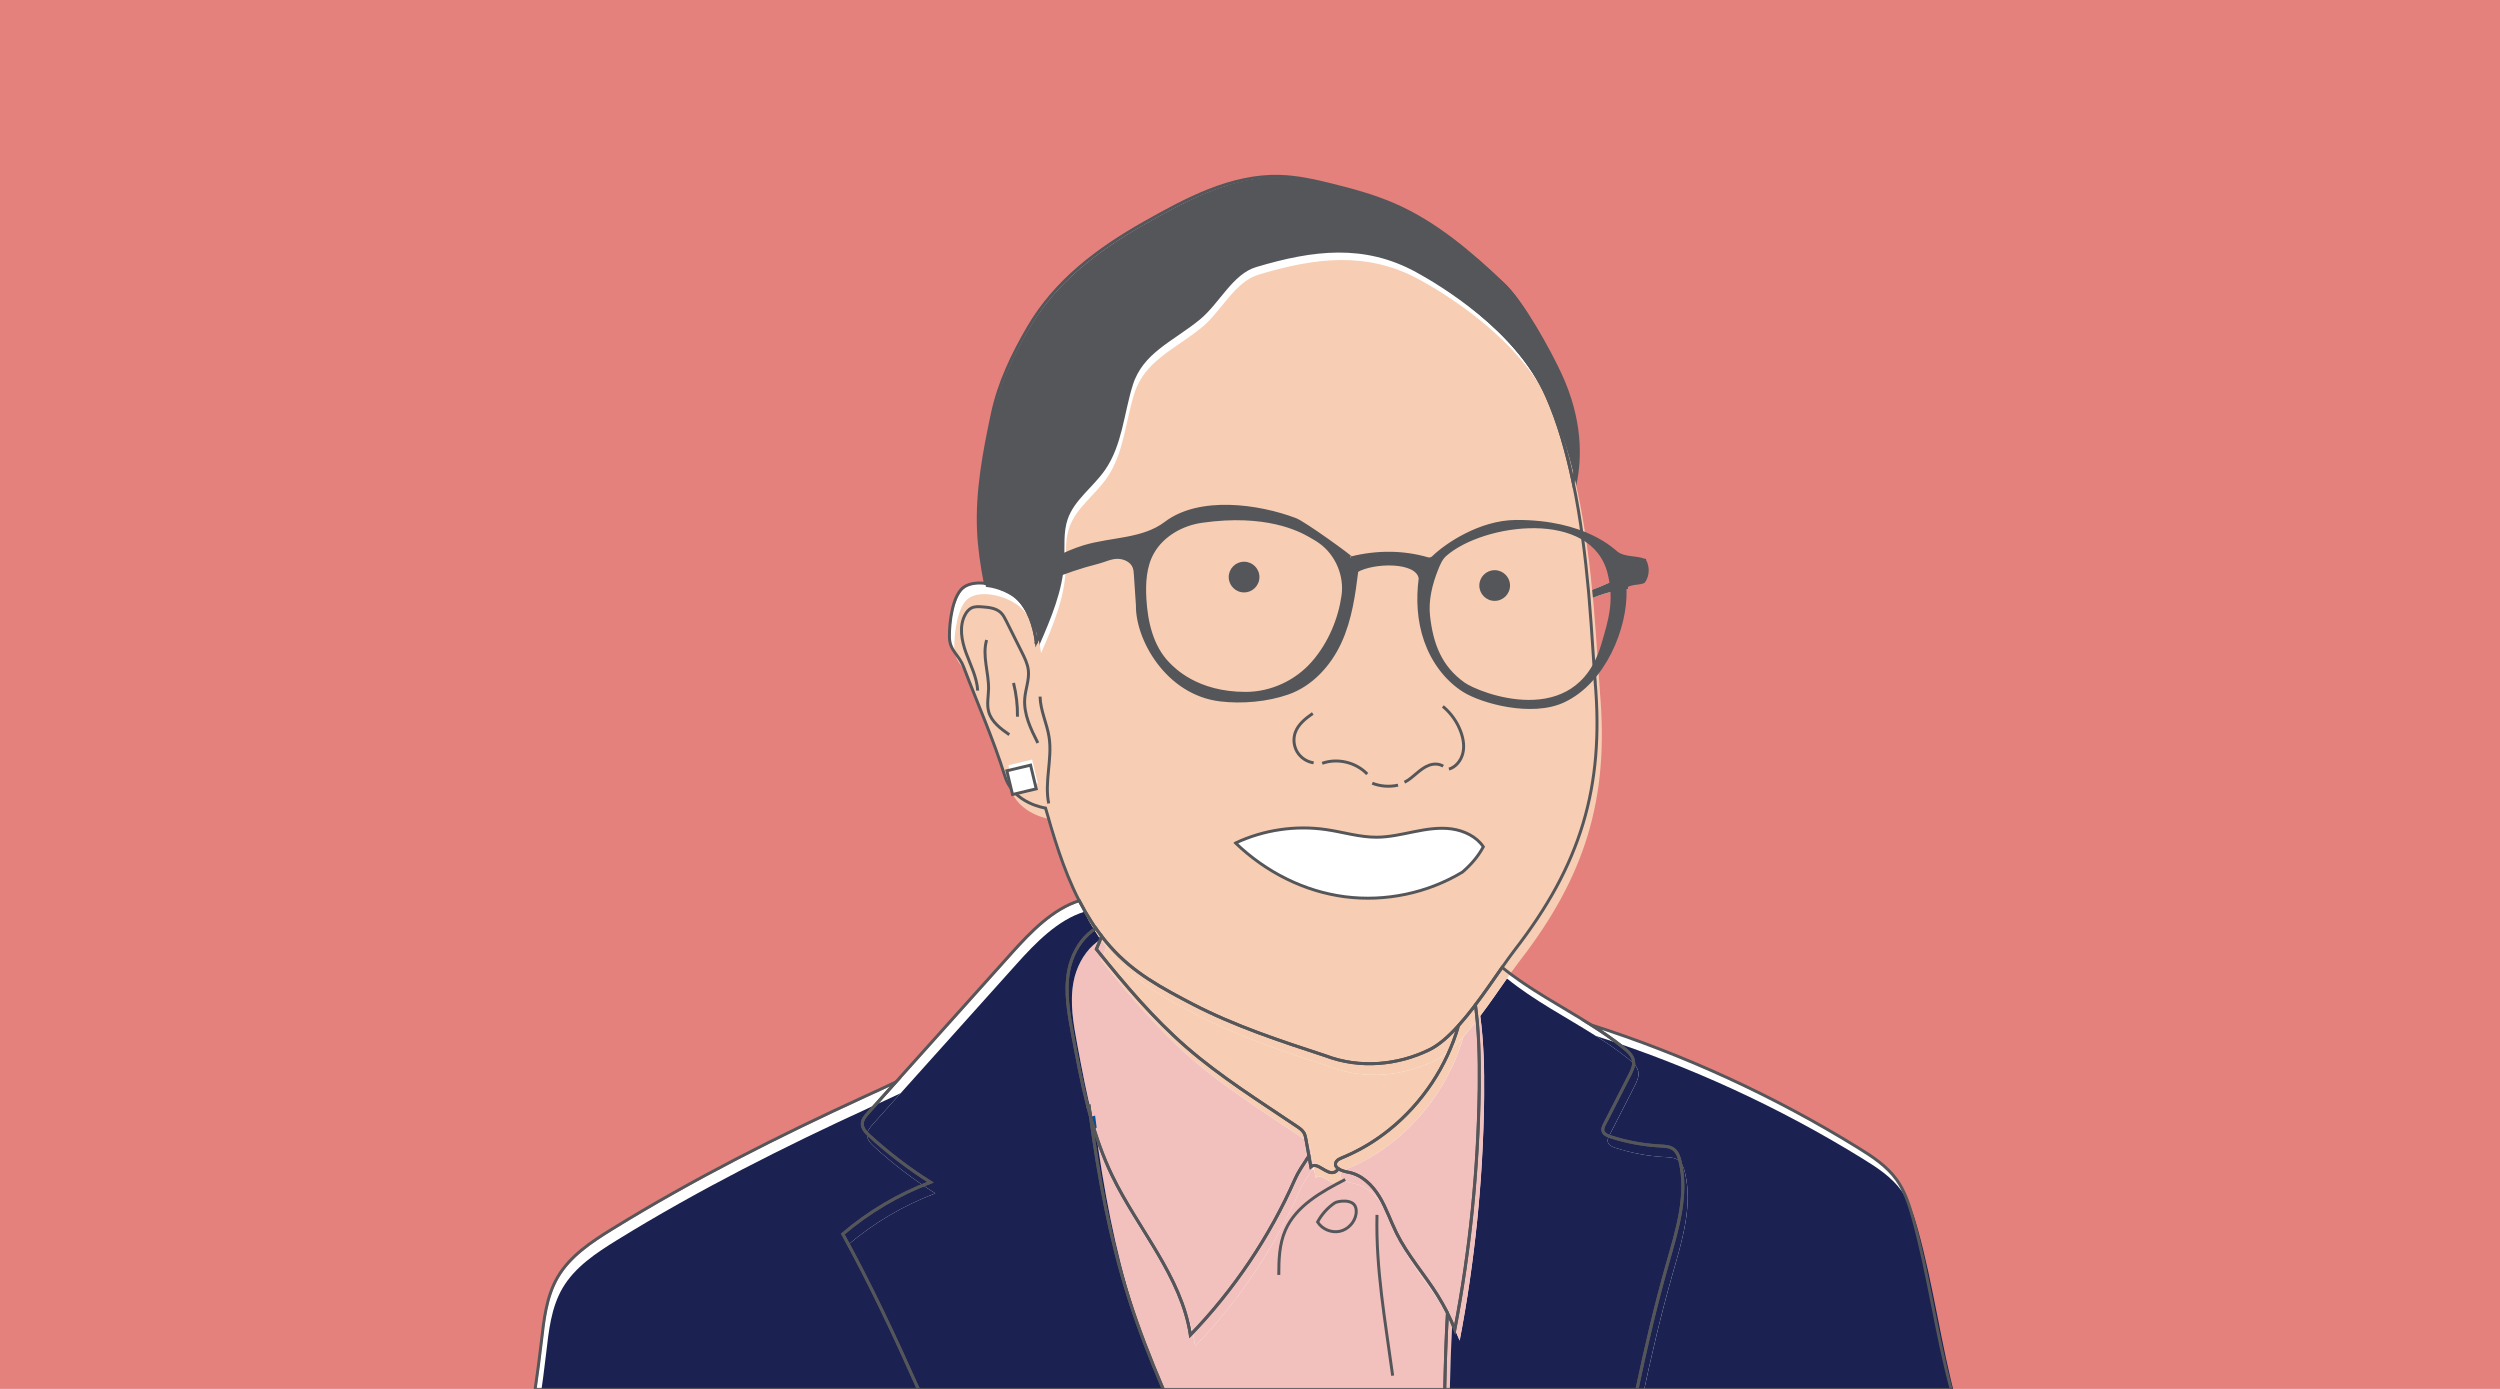 <?xml version="1.0" encoding="UTF-8"?>
<svg id="Layer_1" xmlns="http://www.w3.org/2000/svg" xmlns:xlink="http://www.w3.org/1999/xlink" version="1.1" viewBox="0 0 841.89 467.72">
  <!-- Generator: Adobe Illustrator 29.0.0, SVG Export Plug-In . SVG Version: 2.1.0 Build 186)  -->
  <defs>
    <style>
      .st0, .st1, .st2, .st3 {
        fill: none;
      }

      .st1, .st2, .st4 {
        stroke: #55565a;
      }

      .st1, .st4, .st3 {
        stroke-miterlimit: 10;
      }

      .st5, .st4 {
        fill: #55565a;
      }

      .st6 {
        fill: #f7ceb4;
      }

      .st7 {
        fill: #fff;
      }

      .st2 {
        stroke-miterlimit: 10;
        stroke-width: 1px;
      }

      .st8 {
        fill: #1b2151;
      }

      .st9 {
        fill: #e5817d;
      }

      .st10 {
        fill: #f2c1be;
      }

      .st3 {
        stroke: #054ea1;
        stroke-width: .9px;
      }

      .st11 {
        clip-path: url(#clippath);
      }
    </style>
    <clipPath id="clippath">
      <rect class="st0" y="0" width="841.89" height="468.21"/>
    </clipPath>
  </defs>
  <g class="st11">
    <rect class="st9" y="0" width="841.89" height="468.21"/>
    <g>
      <path class="st7" d="M440.56,390.43c.24.02.48.05.72.07-.06-.31-.11-.62-.17-.93-.18.29-.37.57-.55.86Z"/>
      <path class="st7" d="M349.32,216.48c3.87-8.94,7.8-18.12,8.27-27.85.23-4.84-.38-9.85,1.21-14.43,2.3-6.62,8.63-10.89,12.63-16.65,5.72-8.24,6.28-18.87,9.27-28.44,3.47-11.08,13.69-14.92,22.7-22.27,6.59-5.38,11.04-15.37,19.19-17.81,19.27-5.76,36.6-7.9,54.25,1.76,7.54,4.12,34.18,19.78,44.43,42.99,3.85,8.71,6.69,18.67,8.83,28.88,1.86-8.76,2.19-21.66-5.09-37.29-3.5-7.53-12.38-23.7-18.39-29.42-11-10.47-22.75-20.54-36.65-26.63-6.77-2.96-13.93-4.93-21.1-6.7-5.76-1.43-11.59-2.75-17.52-2.92-16.31-.48-31.49,7.65-45.69,15.68-15.73,8.9-29.91,19.56-39.02,35.17-5.33,9.13-9.91,18.7-12.11,29.04-2.75,12.92-5.24,26.05-4.68,39.25.25,6.03,1.15,11.99,2.3,17.91,4.02.48,8.25,2.39,10.68,4.77,3.95,3.89,5.76,9.47,6.51,14.96h-.02Z"/>
      <path class="st7" d="M550.43,357.63c.25,1.62-.52,3.21-1.27,4.68-2.83,5.53-5.66,11.06-8.48,16.59-.35.69-.72,1.45-.55,2.21.24,1.11,1.48,1.66,2.56,2.01,5.42,1.76,11.06,2.81,16.75,3.11,1.55.08,3.22.15,4.47,1.07,1.28.94,1.84,2.57,2.21,4.12,2.69,11.31-.99,23.04-4.18,34.22-4.01,14.02-7.32,28.25-10.35,42.57h105.84c-5.12-18.96-7.58-38.58-12.84-57.51-1.28-4.6-2.76-9.24-5.54-13.11-3.31-4.62-8.2-7.82-13.03-10.8-28.15-17.38-58.43-31.29-89.94-41.37,3.76,2.38,7.42,4.87,10.84,7.61,1.55,1.24,3.23,2.66,3.53,4.62l-.02-.02Z"/>
      <path class="st7" d="M309.64,468.2c-7.9-17.74-16.12-35.31-25.48-52.32,8.74-7.45,18.78-13.37,29.52-17.44-7.28-4.59-14.15-9.84-20.5-15.64-1.22-1.12-2.52-2.47-2.46-4.13.05-1.36,1.01-2.5,1.92-3.51,3.13-3.49,6.25-6.97,9.38-10.46-3.4,1.62-6.83,3.18-10.23,4.74-29.19,13.38-57.93,27.87-85.27,44.72-7.04,4.34-14.24,9.1-18.4,16.24-3.83,6.58-4.63,14.42-5.5,21.98-.61,5.28-1.32,10.55-2.08,15.81h129.1Z"/>
      <path class="st7" d="M392.1,468.2h94.77c.17-8.6.44-17.18.91-25.73-1.02-2.04-2.13-4.04-3.34-5.97-4.43-7.09-10.08-13.43-13.8-20.92-2.02-4.07-3.44-8.43-5.8-12.31s-5.91-7.36-10.37-8.2c-1.12-.21-2.52-.57-3.44-1.19-.33.48-.71.91-1.24,1.14-2.68,1.15-5.81-3.7-8.02-1.79-.16-.91-.33-1.83-.49-2.74-.24-.02-.48-.05-.72-.07-1.48,2.29-3.06,4.56-4.15,7.02-8.54,19.37-20.51,37.21-35.21,52.44-3.03-19.88-17.71-35.7-26.41-53.82-3.04-6.32-5.34-12.93-7.22-19.67,2.79,20.61,6.55,41.04,12.82,60.84,3.34,10.53,7.37,20.8,11.7,30.96h0Z"/>
      <path class="st7" d="M481.63,353.84c-10.5,5.11-23.28,6.43-34.93,1.98-15.31-5.02-30.69-10.07-44.97-17.52-.99-.52-1.95-1.02-2.9-1.52-11.42-6.05-19.81-11.25-27.51-21.23-.52,1.49-1.11,2.96-1.78,4.39.14.17.27.35.41.52,9.23,11.51,18.81,22.84,29.95,32.52,11.55,10.04,24.61,18.16,37.29,26.73.85.57,1.72,1.18,2.24,2.06.41.7.56,1.53.71,2.33.33,1.83.65,3.65.98,5.48.06.31.11.62.17.93.16.91.33,1.83.49,2.74,2.21-1.91,5.34,2.94,8.02,1.79.53-.23.91-.66,1.24-1.14-.74-.49-1.17-1.15-.89-2.03.06-.19.15-.35.27-.5.42-.57,1.17-.9,1.85-1.18,1.01-.41,2-.86,2.98-1.32,4.63-2.18,8.97-4.92,12.95-8.12,11.1-8.92,19.41-21.39,23.31-35.09-3.26,3.62-6.61,6.59-9.88,8.19h0Z"/>
      <path class="st7" d="M440.13,384.09c-.14-.8-.29-1.62-.71-2.33-.52-.88-1.39-1.49-2.24-2.06-12.68-8.57-25.74-16.69-37.29-26.73-11.14-9.68-20.72-21.01-29.95-32.52-.14-.17-.27-.34-.41-.52.67-1.43,1.26-2.89,1.78-4.39-.65-.84-1.29-1.71-1.93-2.62-.9.55-1.74,1.2-2.52,1.91-3.46,3.15-5.77,7.76-6.64,12.43-1.32,7.05,0,14.29,1.32,21.34,1.52,8.15,3.06,16.35,5.13,24.39.15-.05.29-.11.44-.16.15,1.19.31,2.38.47,3.57,1.88,6.75,4.18,13.35,7.22,19.67,8.71,18.12,23.38,33.94,26.41,53.82,14.69-15.23,26.67-33.08,35.21-52.44,1.09-2.46,2.66-4.73,4.15-7.02.19-.29.37-.57.55-.86-.33-1.83-.65-3.65-.98-5.48h0Z"/>
      <path class="st7" d="M366.67,373c.29,1.14.6,2.27.91,3.4-.16-1.19-.32-2.38-.47-3.57-.15.05-.29.11-.44.16h0Z"/>
      <path class="st7" d="M551.59,468.2c3.03-14.32,6.34-28.55,10.35-42.57,3.2-11.18,6.87-22.91,4.18-34.22-.37-1.55-.93-3.18-2.21-4.12-1.25-.92-2.92-.98-4.47-1.07-5.69-.3-11.33-1.35-16.75-3.11-1.08-.35-2.31-.9-2.56-2.01-.17-.76.2-1.52.55-2.21,2.83-5.53,5.66-11.06,8.48-16.59.75-1.46,1.52-3.05,1.27-4.68-.3-1.96-1.98-3.38-3.53-4.62-3.42-2.74-7.08-5.23-10.84-7.61-10.06-6.37-20.85-11.95-29.88-19.31-2.72,3.89-5.77,8.36-9,12.62,1.17,8.79,1.38,17.71,1.3,26.59,0,.52,0,1.04-.01,1.56-.36,27.22-3.11,54.42-8.23,81.16-.74-1.89-1.57-3.73-2.48-5.55-.47,8.55-.74,17.13-.91,25.73h64.74Z"/>
      <path class="st7" d="M497.2,338.7c-.26.34-.52.68-.78,1.02-1.41,1.83-2.85,3.6-4.31,5.26-.2.22-.4.45-.59.67-3.9,13.7-12.21,26.16-23.31,35.09-3.98,3.2-8.32,5.94-12.95,8.12-.98.46-1.97.91-2.98,1.32-.68.28-1.43.61-1.85,1.18-.11.15-.21.31-.27.5-.28.87.15,1.53.89,2.03.92.61,2.32.98,3.44,1.19,4.46.84,8.01,4.32,10.37,8.2s3.78,8.24,5.8,12.31c3.72,7.49,9.37,13.82,13.8,20.92,1.21,1.93,2.32,3.93,3.34,5.97.9,1.81,1.74,3.66,2.48,5.55,5.11-26.74,7.87-53.93,8.23-81.16,0-.52,0-1.04.01-1.56.08-8.88-.13-17.8-1.3-26.59l-.02-.02Z"/>
      <path class="st7" d="M309.64,468.2h82.46c-4.33-10.16-8.36-20.43-11.7-30.96-6.27-19.8-10.03-40.23-12.82-60.84-.31-1.13-.62-2.27-.91-3.4-2.06-8.03-3.6-16.24-5.13-24.39-1.32-7.05-2.64-14.29-1.32-21.34.87-4.67,3.18-9.28,6.64-12.43.78-.71,1.62-1.36,2.52-1.91-.22-.31-.44-.61-.66-.94-.32-.47-.62-.96-.93-1.44-1.45-2.25-2.78-4.56-3.99-6.92-8.86,2.75-16.3,10.38-22.74,17.56-13.01,14.5-26.03,29.01-39.04,43.51-3.13,3.49-6.25,6.97-9.38,10.46-.91,1.02-1.87,2.15-1.92,3.51-.06,1.65,1.24,3.01,2.46,4.13,6.35,5.81,13.22,11.05,20.5,15.64-10.74,4.06-20.78,9.99-29.52,17.44,9.36,17,17.58,34.58,25.48,52.32h0Z"/>
      <path class="st7" d="M548.28,198.35c-.25-1.93-.51-3.86-.38-5.11-4.07,2.22-8.31,4.14-12.66,5.74.08.93.17,1.84.24,2.75,4.05-1.8,8.39-2.96,12.8-3.39h0Z"/>
      <path class="st7" d="M537.51,229.56c-.55-6.23-1.03-16.19-2.03-27.83-.08-.91-.16-1.82-.24-2.75-1.03-11.31-2.57-24-5.15-36.32-2.14-10.21-4.98-20.17-8.83-28.88-10.26-23.21-36.89-38.87-44.43-42.99-17.64-9.66-34.98-7.53-54.25-1.76-8.15,2.44-12.59,12.43-19.19,17.81-9.01,7.35-19.23,11.19-22.7,22.27-2.99,9.57-3.55,20.2-9.27,28.44-4,5.76-10.33,10.03-12.63,16.65-1.59,4.58-.97,9.58-1.21,14.43-.47,9.73-4.4,18.91-8.27,27.85-.75-5.49-2.57-11.08-6.51-14.96-2.42-2.39-6.66-4.29-10.68-4.77-2.53-.3-4.97-.05-6.83,1.02-4.19,2.4-5.27,12.1-5.23,16.93s3.15,5.84,4.85,10.35c4.61,12.21,9.97,24.17,13.84,36.63,2.89,9.29,13.68,10.74,13.68,10.74,2.53,8.67,5.73,20.31,11.35,31.23,1.21,2.35,2.54,4.67,3.99,6.92.31.48.61.96.93,1.44.22.32.44.62.66.94.64.91,1.28,1.78,1.93,2.62,7.7,9.98,16.09,15.18,27.51,21.23.95.5,1.91,1.01,2.9,1.52,14.28,7.45,29.67,12.5,44.97,17.52,11.65,4.44,24.43,3.12,34.93-1.98,3.28-1.59,6.62-4.57,9.88-8.19.2-.22.4-.45.59-.67,1.46-1.66,2.9-3.43,4.31-5.26.26-.34.52-.68.78-1.02,3.22-4.25,6.27-8.73,9-12.62,1.54-2.2,2.97-4.21,4.27-5.89,22.08-28.51,30.23-54.71,27.05-90.64h.03Z"/>
    </g>
    <g>
      <path class="st0" d="M441.86,393.87c.24.02.48.05.72.07-.06-.31-.11-.62-.17-.93-.18.29-.37.57-.55.86Z"/>
      <path class="st4" d="M349.61,216.91c3.87-8.94,7.8-18.12,8.27-27.85.23-4.84-.38-9.85,1.21-14.43,2.3-6.62,8.63-10.89,12.63-16.65,5.72-8.24,6.28-18.87,9.27-28.44,3.47-11.08,13.69-14.92,22.7-22.27,6.59-5.38,11.04-15.37,19.19-17.81,19.27-5.76,36.6-7.9,54.25,1.76,7.54,4.12,34.18,19.78,44.43,42.99,3.85,8.71,6.69,18.67,8.83,28.88,1.86-8.76,2.19-21.66-5.09-37.29-3.5-7.53-12.38-23.7-18.39-29.42-11-10.47-22.75-20.54-36.65-26.63-6.77-2.96-13.93-4.93-21.1-6.7-5.76-1.43-11.59-2.75-17.52-2.92-16.31-.48-31.49,7.65-45.69,15.68-15.73,8.9-29.91,19.56-39.02,35.17-5.33,9.13-9.91,18.7-12.11,29.04-2.75,12.92-5.24,26.05-4.68,39.25.25,6.03,1.15,11.99,2.3,17.91,4.02.48,8.25,2.39,10.68,4.77,3.95,3.89,5.76,9.47,6.51,14.96h-.02Z"/>
      <path class="st8" d="M551.73,361.06c.25,1.62-.52,3.21-1.27,4.68-2.83,5.53-5.66,11.06-8.48,16.59-.35.69-.72,1.45-.55,2.21.24,1.11,1.48,1.66,2.56,2.01,5.42,1.76,11.06,2.81,16.75,3.11,1.55.08,3.22.15,4.47,1.07,1.28.94,1.84,2.57,2.21,4.12,2.69,11.31-.99,23.04-4.18,34.22-4.01,14.02-7.32,28.25-10.35,42.57h105.84c-5.12-18.96-7.58-38.58-12.84-57.51-1.28-4.6-2.76-9.24-5.54-13.11-3.31-4.62-8.2-7.82-13.03-10.8-28.15-17.38-58.43-31.29-89.94-41.37,3.76,2.38,7.42,4.87,10.84,7.61,1.55,1.24,3.23,2.66,3.53,4.62l-.02-.02Z"/>
      <path class="st8" d="M310.93,471.63c-7.9-17.74-16.12-35.31-25.48-52.32,8.74-7.45,18.78-13.37,29.52-17.44-7.28-4.59-14.15-9.84-20.5-15.64-1.22-1.12-2.52-2.47-2.46-4.13.05-1.36,1.01-2.5,1.92-3.51,3.13-3.49,6.25-6.97,9.38-10.46-3.4,1.62-6.83,3.18-10.23,4.74-29.19,13.38-57.93,27.87-85.27,44.72-7.04,4.34-14.24,9.1-18.4,16.24-3.83,6.58-4.63,14.42-5.5,21.98-.61,5.28-1.32,10.55-2.08,15.81h129.1Z"/>
      <path class="st10" d="M393.39,471.63h94.77c.17-8.6.44-17.18.91-25.73-1.02-2.04-2.13-4.04-3.34-5.97-4.43-7.09-10.08-13.43-13.8-20.92-2.02-4.07-3.44-8.43-5.8-12.31s-5.91-7.36-10.37-8.2c-1.12-.21-2.52-.57-3.44-1.19-.33.48-.71.91-1.24,1.14-2.68,1.15-5.81-3.7-8.02-1.79-.16-.91-.33-1.83-.49-2.74-.24-.02-.48-.05-.72-.07-1.48,2.29-3.06,4.56-4.15,7.02-8.54,19.37-20.51,37.21-35.21,52.44-3.03-19.88-17.71-35.7-26.41-53.82-3.04-6.32-5.34-12.93-7.22-19.67,2.79,20.61,6.55,41.04,12.82,60.84,3.34,10.53,7.37,20.8,11.7,30.96h0Z"/>
      <path class="st6" d="M482.92,357.27c-10.5,5.11-23.28,6.43-34.93,1.98-15.31-5.02-30.69-10.07-44.97-17.52-.99-.52-1.95-1.02-2.9-1.52-11.42-6.05-19.81-11.25-27.51-21.23-.52,1.49-1.11,2.96-1.78,4.39.14.17.27.35.41.52,9.23,11.51,18.81,22.84,29.95,32.52,11.55,10.04,24.61,18.16,37.29,26.73.85.57,1.72,1.18,2.24,2.06.41.7.56,1.53.71,2.33.33,1.83.65,3.65.98,5.48.06.31.11.62.17.93.16.91.33,1.83.49,2.74,2.21-1.91,5.34,2.94,8.02,1.79.53-.23.91-.66,1.24-1.14-.74-.49-1.17-1.15-.89-2.03.06-.19.15-.35.27-.5.42-.57,1.17-.9,1.85-1.18,1.01-.41,2-.86,2.98-1.32,4.63-2.18,8.97-4.92,12.95-8.12,11.1-8.92,19.41-21.39,23.31-35.09-3.26,3.62-6.61,6.59-9.88,8.19h0Z"/>
      <path class="st10" d="M441.43,387.52c-.14-.8-.29-1.62-.71-2.33-.52-.88-1.39-1.49-2.24-2.06-12.68-8.57-25.74-16.69-37.29-26.73-11.14-9.68-20.72-21.01-29.95-32.52-.14-.17-.27-.34-.41-.52.67-1.43,1.26-2.89,1.78-4.39-.65-.84-1.29-1.71-1.93-2.62-.9.55-1.74,1.2-2.52,1.91-3.46,3.15-5.77,7.76-6.64,12.43-1.32,7.05,0,14.29,1.32,21.34,1.52,8.15,3.06,16.35,5.13,24.39.15-.05.29-.11.44-.16.15,1.19.31,2.38.47,3.57,1.88,6.75,4.18,13.35,7.22,19.67,8.71,18.12,23.38,33.94,26.41,53.82,14.69-15.23,26.67-33.08,35.21-52.44,1.09-2.46,2.66-4.73,4.15-7.02.19-.29.37-.57.55-.86-.33-1.83-.65-3.65-.98-5.48h0Z"/>
      <path class="st3" d="M367.96,376.43c.29,1.14.6,2.27.91,3.4-.16-1.19-.32-2.38-.47-3.57-.15.05-.29.11-.44.16h0Z"/>
      <path class="st8" d="M552.88,471.63c3.03-14.32,6.34-28.55,10.35-42.57,3.2-11.18,6.87-22.91,4.18-34.22-.37-1.55-.93-3.18-2.21-4.12-1.25-.92-2.92-.98-4.47-1.07-5.69-.3-11.33-1.35-16.75-3.11-1.08-.35-2.31-.9-2.56-2.01-.17-.76.2-1.52.55-2.21,2.83-5.53,5.66-11.06,8.48-16.59.75-1.46,1.52-3.05,1.27-4.68-.3-1.96-1.98-3.38-3.53-4.62-3.42-2.74-7.08-5.23-10.84-7.61-10.06-6.37-20.85-11.95-29.88-19.31-2.72,3.89-5.77,8.36-9,12.62,1.17,8.79,1.38,17.71,1.3,26.59,0,.52,0,1.04-.01,1.56-.36,27.22-3.11,54.42-8.23,81.16-.74-1.89-1.57-3.73-2.48-5.55-.47,8.55-.74,17.13-.91,25.73h64.74Z"/>
      <path class="st10" d="M498.49,342.14c-.26.34-.52.68-.78,1.02-1.41,1.83-2.85,3.6-4.31,5.26-.2.22-.4.45-.59.67-3.9,13.7-12.21,26.16-23.31,35.09-3.98,3.2-8.32,5.94-12.95,8.12-.98.46-1.97.91-2.98,1.32-.68.28-1.43.61-1.85,1.18-.11.15-.21.31-.27.5-.28.87.15,1.53.89,2.03.92.61,2.32.98,3.44,1.19,4.46.84,8.01,4.32,10.37,8.2s3.78,8.24,5.8,12.31c3.72,7.49,9.37,13.82,13.8,20.92,1.21,1.93,2.32,3.93,3.34,5.97.9,1.81,1.74,3.66,2.48,5.55,5.11-26.74,7.87-53.93,8.23-81.16,0-.52,0-1.04.01-1.56.08-8.88-.13-17.8-1.3-26.59l-.02-.02Z"/>
      <path class="st8" d="M310.93,471.63h82.46c-4.33-10.16-8.36-20.43-11.7-30.96-6.27-19.8-10.03-40.23-12.82-60.84-.31-1.13-.62-2.27-.91-3.4-2.06-8.03-3.6-16.24-5.13-24.39-1.32-7.05-2.64-14.29-1.32-21.34.87-4.67,3.18-9.28,6.64-12.43.78-.71,1.62-1.36,2.52-1.91-.22-.31-.44-.61-.66-.94-.32-.47-.62-.96-.93-1.44-1.45-2.25-2.78-4.56-3.99-6.92-8.86,2.75-16.3,10.38-22.74,17.56-13.01,14.5-26.03,29.01-39.04,43.51-3.13,3.49-6.25,6.97-9.38,10.46-.91,1.02-1.87,2.15-1.92,3.51-.06,1.65,1.24,3.01,2.46,4.13,6.35,5.81,13.22,11.05,20.5,15.64-10.74,4.06-20.78,9.99-29.52,17.44,9.36,17,17.58,34.58,25.48,52.32h0Z"/>
      <path class="st5" d="M548.28,198.35c-.25-1.93-.51-3.86-.38-5.11-4.07,2.22-8.31,4.14-12.66,5.74.08.93.17,1.84.24,2.75,4.05-1.8,8.39-2.96,12.8-3.39h0Z"/>
      <path class="st6" d="M538.8,233c-.55-6.23-1.03-16.19-2.03-27.83-.08-.91-.16-1.82-.24-2.75-1.03-11.31-2.57-24-5.15-36.32-2.14-10.21-4.98-20.17-8.83-28.88-10.26-23.21-36.89-38.87-44.43-42.99-17.64-9.66-34.98-7.53-54.25-1.76-8.15,2.44-12.59,12.43-19.19,17.81-9.01,7.35-19.23,11.19-22.7,22.27-2.99,9.57-3.55,20.2-9.27,28.44-4,5.76-10.33,10.03-12.63,16.65-1.59,4.58-.97,9.58-1.21,14.43-.47,9.73-4.4,18.91-8.27,27.85-.75-5.49-2.57-11.08-6.51-14.96-2.42-2.39-6.66-4.29-10.68-4.77-2.53-.3-4.97-.05-6.83,1.02-4.19,2.4-5.27,12.1-5.23,16.93s3.15,5.84,4.85,10.35c4.61,12.21,9.97,24.17,13.84,36.63,2.89,9.29,13.68,10.74,13.68,10.74,2.53,8.67,5.73,20.31,11.35,31.23,1.21,2.35,2.54,4.67,3.99,6.92.31.48.61.96.93,1.44.22.32.44.62.66.94.64.91,1.28,1.78,1.93,2.62,7.7,9.98,16.09,15.18,27.51,21.23.95.5,1.91,1.01,2.9,1.52,14.28,7.45,29.67,12.5,44.97,17.52,11.65,4.44,24.43,3.12,34.93-1.98,3.28-1.59,6.62-4.57,9.88-8.19.2-.22.4-.45.59-.67,1.46-1.66,2.9-3.43,4.31-5.26.26-.34.52-.68.78-1.02,3.22-4.25,6.27-8.73,9-12.62,1.54-2.2,2.97-4.21,4.27-5.89,22.08-28.51,30.23-54.71,27.05-90.64h.03Z"/>
    </g>
    <path class="st1" d="M460.42,260.67c-3.79-3.98-9.99-5.46-15.17-3.62"/>
    <path class="st1" d="M472.97,263.42c1.5-.74,2.76-1.87,4.03-2.95s2.6-2.15,4.17-2.74,3.42-.62,4.82.3"/>
    <path class="st1" d="M487.94,259.01c2.35-.71,4.06-2.89,4.66-5.27s.2-4.92-.63-7.22c-1.21-3.35-3.33-6.37-6.08-8.64"/>
    <path class="st1" d="M442.37,256.88c-2.26-.32-4.34-1.69-5.52-3.65s-1.42-4.44-.65-6.58c1-2.77,3.46-4.71,5.88-6.39"/>
    <path class="st1" d="M470.8,264.4c-2.87.66-5.95.43-8.69-.65"/>
    <path class="st7" d="M416.1,283.88c9.45-4.43,20.21-6.02,30.54-4.5,5.66.83,11.23,2.58,16.95,2.56,4.25-.02,8.43-1.01,12.6-1.85s8.45-1.53,12.66-.95,8.41,2.62,10.67,6.02c-1.77,3.33-4.34,6.22-7.04,8.52-11.76,7.09-25.95,10.06-39.57,8.3s-26.58-8.25-36.82-18.09h0Z"/>
    <path class="st1" d="M349.5,250.2c-2.38-4.71-4.82-9.73-4.41-14.99.25-3.2,1.57-6.33,1.21-9.51-.24-2.14-1.22-4.12-2.18-6.05-1.74-3.49-3.49-6.99-5.23-10.48-.51-1.03-1.05-2.09-1.88-2.88-1.63-1.53-4.04-1.77-6.27-1.93-1.21-.09-2.49-.16-3.58.37-.92.45-1.6,1.29-2.09,2.18-2.16,3.89-1.28,8.76.25,12.94s3.67,8.26,3.92,12.71"/>
    <path class="st1" d="M332.25,215.53c-1.57,5.34.78,11,.65,16.56-.06,2.56-.63,5.18.06,7.64.95,3.39,4.03,5.67,6.92,7.68"/>
    <path class="st1" d="M341.31,229.99c.93,3.71,1.38,7.54,1.33,11.36"/>
    <path class="st1" d="M353.16,270.57c-1.5-7.31,1.26-14.93.13-22.3-.71-4.63-2.94-9-3.04-13.69"/>
    <path class="st4" d="M553.82,188.67c-3.03-1.16-6.73-.52-9.34-2.44-1-.74-10.76-10.78-33.97-10.63-12.16.07-23.64,7.95-27.85,12.07-.51.5-1.24.68-1.92.48-8.23-2.4-17.17-2.42-25.76-.25.43-.11-15.74-11.83-18.74-12.96-12.47-4.71-32.24-7.51-43.73,1.22-7.66,5.82-18.27,5.15-27.47,7.94-3.2.97-6.24,2.36-9.28,3.75-6.24,2.86-12.71,6.8-19.12,9.83.74,1.1,0,0,3.85,1.79,10.39-3.09,16.33-6.82,29.37-10.13,2.19-.56,4.28-1.68,6.54-1.65s4.68,1.16,5.5,3.27c.32.82.38,1.72.44,2.61.22,3.38.43,6.76.69,10.26-.21,11.26,9.94,29.75,27.95,31.88,7.34.87,15.69.13,22.67-2.29,7.98-2.77,14.13-9.54,17.65-17.22,3.52-7.68,4.66-16.24,5.62-23.96,5.39-3.2,20.43-3.73,21.34,2.55-.94,7.05-.53,14.36,1.84,21.07,2.36,6.71,6.75,12.81,12.74,16.65,6.08,3.89,22.97,8.58,33.71,3.56,13.81-6.46,21.09-24.82,20.7-37.42-.22-2.73,5.71-1.89,6.39-2.92,1.36-2.06,1.44-4.89.19-7.02v-.04ZM452.27,200.58c-1.12,7.86-4.5,16.15-10.16,22.6s-14.04,10.32-22.62,10.32c-16.51,0-24.29-8.21-26.12-10.1-5.5-5.66-7.37-13.92-7.82-21.79-.3-5.33,0-10.92,2.63-15.56,3.32-5.86,9.86-9.54,16.53-10.49,21.72-3.12,33.08,2.98,36.29,4.8,1.28.72,2.56,1.45,3.74,2.32,5.48,4.02,8.49,11.17,7.53,17.9h0ZM539.67,217.27c-8.8,29.61-41.79,16.55-46.78,12.98-7.81-5.57-10.74-13.23-11.81-22.75-.6-5.37.75-10.78,2.74-15.8.7-1.76,1.45-3.59,2.88-4.85,12.72-11.19,49.72-16.16,55.19,6.29,2.21,9.08.45,15.18-2.21,24.13h0Z"/>
    <g>
      <path class="st1" d="M440.23,390.13c.24.02.48.05.72.07-.06-.31-.11-.62-.17-.93-.18.29-.37.57-.55.86Z"/>
      <path class="st1" d="M348.98,216.17c3.87-8.94,7.8-18.12,8.27-27.85.23-4.84-.38-9.85,1.21-14.43,2.3-6.62,8.63-10.89,12.63-16.65,5.72-8.24,6.28-18.87,9.27-28.44,3.47-11.08,13.69-14.92,22.7-22.27,6.59-5.38,11.04-15.37,19.19-17.81,19.27-5.76,36.6-7.9,54.25,1.76,7.54,4.12,34.18,19.78,44.43,42.99,3.85,8.71,6.69,18.67,8.83,28.88,1.86-8.76,2.19-21.66-5.09-37.29-3.5-7.53-12.38-23.7-18.39-29.42-11-10.47-22.75-20.54-36.65-26.63-6.77-2.96-13.93-4.93-21.1-6.7-5.76-1.43-11.59-2.75-17.52-2.92-16.31-.48-31.49,7.65-45.69,15.68-15.73,8.9-29.91,19.56-39.02,35.17-5.33,9.13-9.91,18.7-12.11,29.04-2.75,12.92-5.24,26.05-4.68,39.25.25,6.03,1.15,11.99,2.3,17.91,4.02.48,8.25,2.39,10.68,4.77,3.95,3.89,5.76,9.47,6.51,14.96h-.02Z"/>
      <path class="st1" d="M550.09,357.32c.25,1.62-.52,3.21-1.27,4.68-2.83,5.53-5.66,11.06-8.48,16.59-.35.69-.72,1.45-.55,2.21.24,1.11,1.48,1.66,2.56,2.01,5.42,1.76,11.06,2.81,16.75,3.11,1.55.08,3.22.15,4.47,1.07,1.28.94,1.84,2.57,2.21,4.12,2.69,11.31-.99,23.04-4.18,34.22-4.01,14.02-7.32,28.25-10.35,42.57h105.84c-5.12-18.96-7.58-38.58-12.84-57.51-1.28-4.6-2.76-9.24-5.54-13.11-3.31-4.62-8.2-7.82-13.03-10.8-28.15-17.38-58.43-31.29-89.94-41.37,3.76,2.38,7.42,4.87,10.84,7.61,1.55,1.24,3.23,2.66,3.53,4.62l-.02-.02Z"/>
      <path class="st1" d="M309.3,467.89c-7.9-17.74-16.12-35.31-25.48-52.32,8.74-7.45,18.78-13.37,29.52-17.44-7.28-4.59-14.15-9.84-20.5-15.64-1.22-1.12-2.52-2.47-2.46-4.13.05-1.36,1.01-2.5,1.92-3.51,3.13-3.49,6.25-6.97,9.38-10.46-3.4,1.62-6.83,3.18-10.23,4.74-29.19,13.38-57.93,27.87-85.27,44.72-7.04,4.34-14.24,9.1-18.4,16.24-3.83,6.58-4.63,14.42-5.5,21.98-.61,5.28-1.32,10.55-2.08,15.81h129.1Z"/>
      <path class="st1" d="M391.76,467.89h94.77c.17-8.6.44-17.18.91-25.73-1.02-2.04-2.13-4.04-3.34-5.97-4.43-7.09-10.08-13.43-13.8-20.92-2.02-4.07-3.44-8.43-5.8-12.31s-5.91-7.36-10.37-8.2c-1.12-.21-2.52-.57-3.44-1.19-.33.48-.71.91-1.24,1.14-2.68,1.15-5.81-3.7-8.02-1.79-.16-.91-.33-1.83-.49-2.74-.24-.02-.48-.05-.72-.07-1.48,2.29-3.06,4.56-4.15,7.02-8.54,19.37-20.51,37.21-35.21,52.44-3.03-19.88-17.71-35.7-26.41-53.82-3.04-6.32-5.34-12.93-7.22-19.67,2.79,20.61,6.55,41.04,12.82,60.84,3.34,10.53,7.37,20.8,11.7,30.96h0Z"/>
      <path class="st1" d="M481.29,353.53c-10.5,5.11-23.28,6.43-34.93,1.98-15.31-5.02-30.69-10.07-44.97-17.52-.99-.52-1.95-1.02-2.9-1.52-11.42-6.05-19.81-11.25-27.51-21.23-.52,1.49-1.11,2.96-1.78,4.39.14.17.27.35.41.52,9.23,11.51,18.81,22.84,29.95,32.52,11.55,10.04,24.61,18.16,37.29,26.73.85.57,1.72,1.18,2.24,2.06.41.7.56,1.53.71,2.33.33,1.83.65,3.65.98,5.48.06.31.11.62.17.93.16.91.33,1.83.49,2.74,2.21-1.91,5.34,2.94,8.02,1.79.53-.23.91-.66,1.24-1.14-.74-.49-1.17-1.15-.89-2.03.06-.19.15-.35.27-.5.42-.57,1.17-.9,1.85-1.18,1.01-.41,2-.86,2.98-1.32,4.63-2.18,8.97-4.92,12.95-8.12,11.1-8.92,19.41-21.39,23.31-35.09-3.26,3.62-6.61,6.59-9.88,8.19h0Z"/>
      <path class="st1" d="M439.8,383.78c-.14-.8-.29-1.62-.71-2.33-.52-.88-1.39-1.49-2.24-2.06-12.68-8.57-25.74-16.69-37.29-26.73-11.14-9.68-20.72-21.01-29.95-32.52-.14-.17-.27-.34-.41-.52.67-1.43,1.26-2.89,1.78-4.39-.65-.84-1.29-1.71-1.93-2.62-.9.55-1.74,1.2-2.52,1.91-3.46,3.15-5.77,7.76-6.64,12.43-1.32,7.05,0,14.29,1.32,21.34,1.52,8.15,3.06,16.35,5.13,24.39.15-.05.29-.11.44-.16.15,1.19.31,2.38.47,3.57,1.88,6.75,4.18,13.35,7.22,19.67,8.71,18.12,23.38,33.94,26.41,53.82,14.69-15.23,26.67-33.08,35.21-52.44,1.09-2.46,2.66-4.73,4.15-7.02.19-.29.37-.57.55-.86-.33-1.83-.65-3.65-.98-5.48h0Z"/>
      <path class="st1" d="M366.33,372.69c.29,1.14.6,2.27.91,3.4-.16-1.19-.32-2.38-.47-3.57-.15.05-.29.11-.44.16h0Z"/>
      <path class="st1" d="M551.25,467.89c3.03-14.32,6.34-28.55,10.35-42.57,3.2-11.18,6.87-22.91,4.18-34.22-.37-1.55-.93-3.18-2.21-4.12-1.25-.92-2.92-.98-4.47-1.07-5.69-.3-11.33-1.35-16.75-3.11-1.08-.35-2.31-.9-2.56-2.01-.17-.76.2-1.52.55-2.21,2.83-5.53,5.66-11.06,8.48-16.59.75-1.46,1.52-3.05,1.27-4.68-.3-1.96-1.98-3.38-3.53-4.62-3.42-2.74-7.08-5.23-10.84-7.61-10.06-6.37-20.85-11.95-29.88-19.31-2.72,3.89-5.77,8.36-9,12.62,1.17,8.79,1.38,17.71,1.3,26.59,0,.52,0,1.04-.01,1.56-.36,27.22-3.11,54.42-8.23,81.16-.74-1.89-1.57-3.73-2.48-5.55-.47,8.55-.74,17.13-.91,25.73h64.74Z"/>
      <path class="st1" d="M496.86,338.4c-.26.34-.52.68-.78,1.02-1.41,1.83-2.85,3.6-4.31,5.26-.2.22-.4.45-.59.67-3.9,13.7-12.21,26.16-23.31,35.09-3.98,3.2-8.32,5.94-12.95,8.12-.98.46-1.97.91-2.98,1.32-.68.28-1.43.61-1.85,1.18-.11.15-.21.31-.27.5-.28.87.15,1.53.89,2.03.92.61,2.32.98,3.44,1.19,4.46.84,8.01,4.32,10.37,8.2s3.78,8.24,5.8,12.31c3.72,7.49,9.37,13.82,13.8,20.92,1.21,1.93,2.32,3.93,3.34,5.97.9,1.81,1.74,3.66,2.48,5.55,5.11-26.74,7.87-53.93,8.23-81.16,0-.52,0-1.04.01-1.56.08-8.88-.13-17.8-1.3-26.59l-.02-.02Z"/>
      <path class="st1" d="M309.3,467.89h82.46c-4.33-10.16-8.36-20.43-11.7-30.96-6.27-19.8-10.03-40.23-12.82-60.84-.31-1.13-.62-2.27-.91-3.4-2.06-8.03-3.6-16.24-5.13-24.39-1.32-7.05-2.64-14.29-1.32-21.34.87-4.67,3.18-9.28,6.64-12.43.78-.71,1.62-1.36,2.52-1.91-.22-.31-.44-.61-.66-.94-.32-.47-.62-.96-.93-1.44-1.45-2.25-2.78-4.56-3.99-6.92-8.86,2.75-16.3,10.38-22.74,17.56-13.01,14.5-26.03,29.01-39.04,43.51-3.13,3.49-6.25,6.97-9.38,10.46-.91,1.02-1.87,2.15-1.92,3.51-.06,1.65,1.24,3.01,2.46,4.13,6.35,5.81,13.22,11.05,20.5,15.64-10.74,4.06-20.78,9.99-29.52,17.44,9.36,17,17.58,34.58,25.48,52.32h0Z"/>
      <path class="st1" d="M537.17,229.26c-.55-6.23-1.03-16.19-2.03-27.83-.08-.91-.16-1.82-.24-2.75-1.03-11.31-2.57-24-5.15-36.32-2.14-10.21-4.98-20.17-8.83-28.88-10.26-23.21-36.89-38.87-44.43-42.99-17.64-9.66-34.98-7.53-54.25-1.76-8.15,2.44-12.59,12.43-19.19,17.81-9.01,7.35-19.23,11.19-22.7,22.27-2.99,9.57-3.55,20.2-9.27,28.44-4,5.76-10.33,10.03-12.63,16.65-1.59,4.58-.97,9.58-1.21,14.43-.47,9.73-4.4,18.91-8.27,27.85-.75-5.49-2.57-11.08-6.51-14.96-2.42-2.39-6.66-4.29-10.68-4.77-2.53-.3-4.97-.05-6.83,1.02-4.19,2.4-5.27,12.1-5.23,16.93s3.15,5.84,4.85,10.35c4.61,12.21,9.97,24.17,13.84,36.63,2.89,9.29,13.68,10.74,13.68,10.74,2.53,8.67,5.73,20.31,11.35,31.23,1.21,2.35,2.54,4.67,3.99,6.92.31.48.61.96.93,1.44.22.32.44.62.66.94.64.91,1.28,1.78,1.93,2.62,7.7,9.98,16.09,15.18,27.51,21.23.95.5,1.91,1.01,2.9,1.52,14.28,7.45,29.67,12.5,44.97,17.52,11.65,4.44,24.43,3.12,34.93-1.98,3.28-1.59,6.62-4.57,9.88-8.19.2-.22.4-.45.59-.67,1.46-1.66,2.9-3.43,4.31-5.26.26-.34.52-.68.78-1.02,3.22-4.25,6.27-8.73,9-12.62,1.54-2.2,2.97-4.21,4.27-5.89,22.08-28.51,30.23-54.71,27.05-90.64h.03Z"/>
    </g>
    <path class="st1" d="M453,397.2c-7.99,4.14-16.55,8.86-20.15,17.1-2.05,4.68-2.21,9.94-2.21,15.04"/>
    <path class="st1" d="M463.71,409.12c-.44,18.15,2.84,36.15,5.28,54.15"/>
    <path class="st1" d="M449.47,405.09c-2.4,1.63-4.4,3.86-5.77,6.42,1.53,2.44,4.67,3.75,7.48,3.14s5.12-3.11,5.5-5.97c.14-1.08,0-2.28-.74-3.09-.7-.77-1.8-1.04-2.83-1.11-1.64-.1-3.22.31-3.64.6h0Z"/>
    <circle class="st5" cx="418.95" cy="194.33" r="5.17"/>
    <circle class="st5" cx="503.34" cy="197.18" r="5.17"/>
    <path class="st1" d="M416.1,283.88c9.45-4.43,20.21-6.02,30.54-4.5,5.66.83,11.23,2.58,16.95,2.56,4.25-.02,8.43-1.01,12.6-1.85s8.45-1.53,12.66-.95,8.41,2.62,10.67,6.02c-1.77,3.33-4.34,6.22-7.04,8.52-11.76,7.09-25.95,10.06-39.57,8.3s-26.58-8.25-36.82-18.09h0Z"/>
    <rect class="st7" x="339.9" y="258.5" width="8.21" height="8.21" transform="translate(-51.58 87.08) rotate(-13.43)"/>
    <rect class="st7" x="340.43" y="256.63" width="8.21" height="8.21" transform="translate(-51.14 87.15) rotate(-13.43)"/>
    <rect class="st2" x="339.9" y="258.5" width="8.21" height="8.21" transform="translate(-51.58 87.08) rotate(-13.43)"/>
  </g>
</svg>